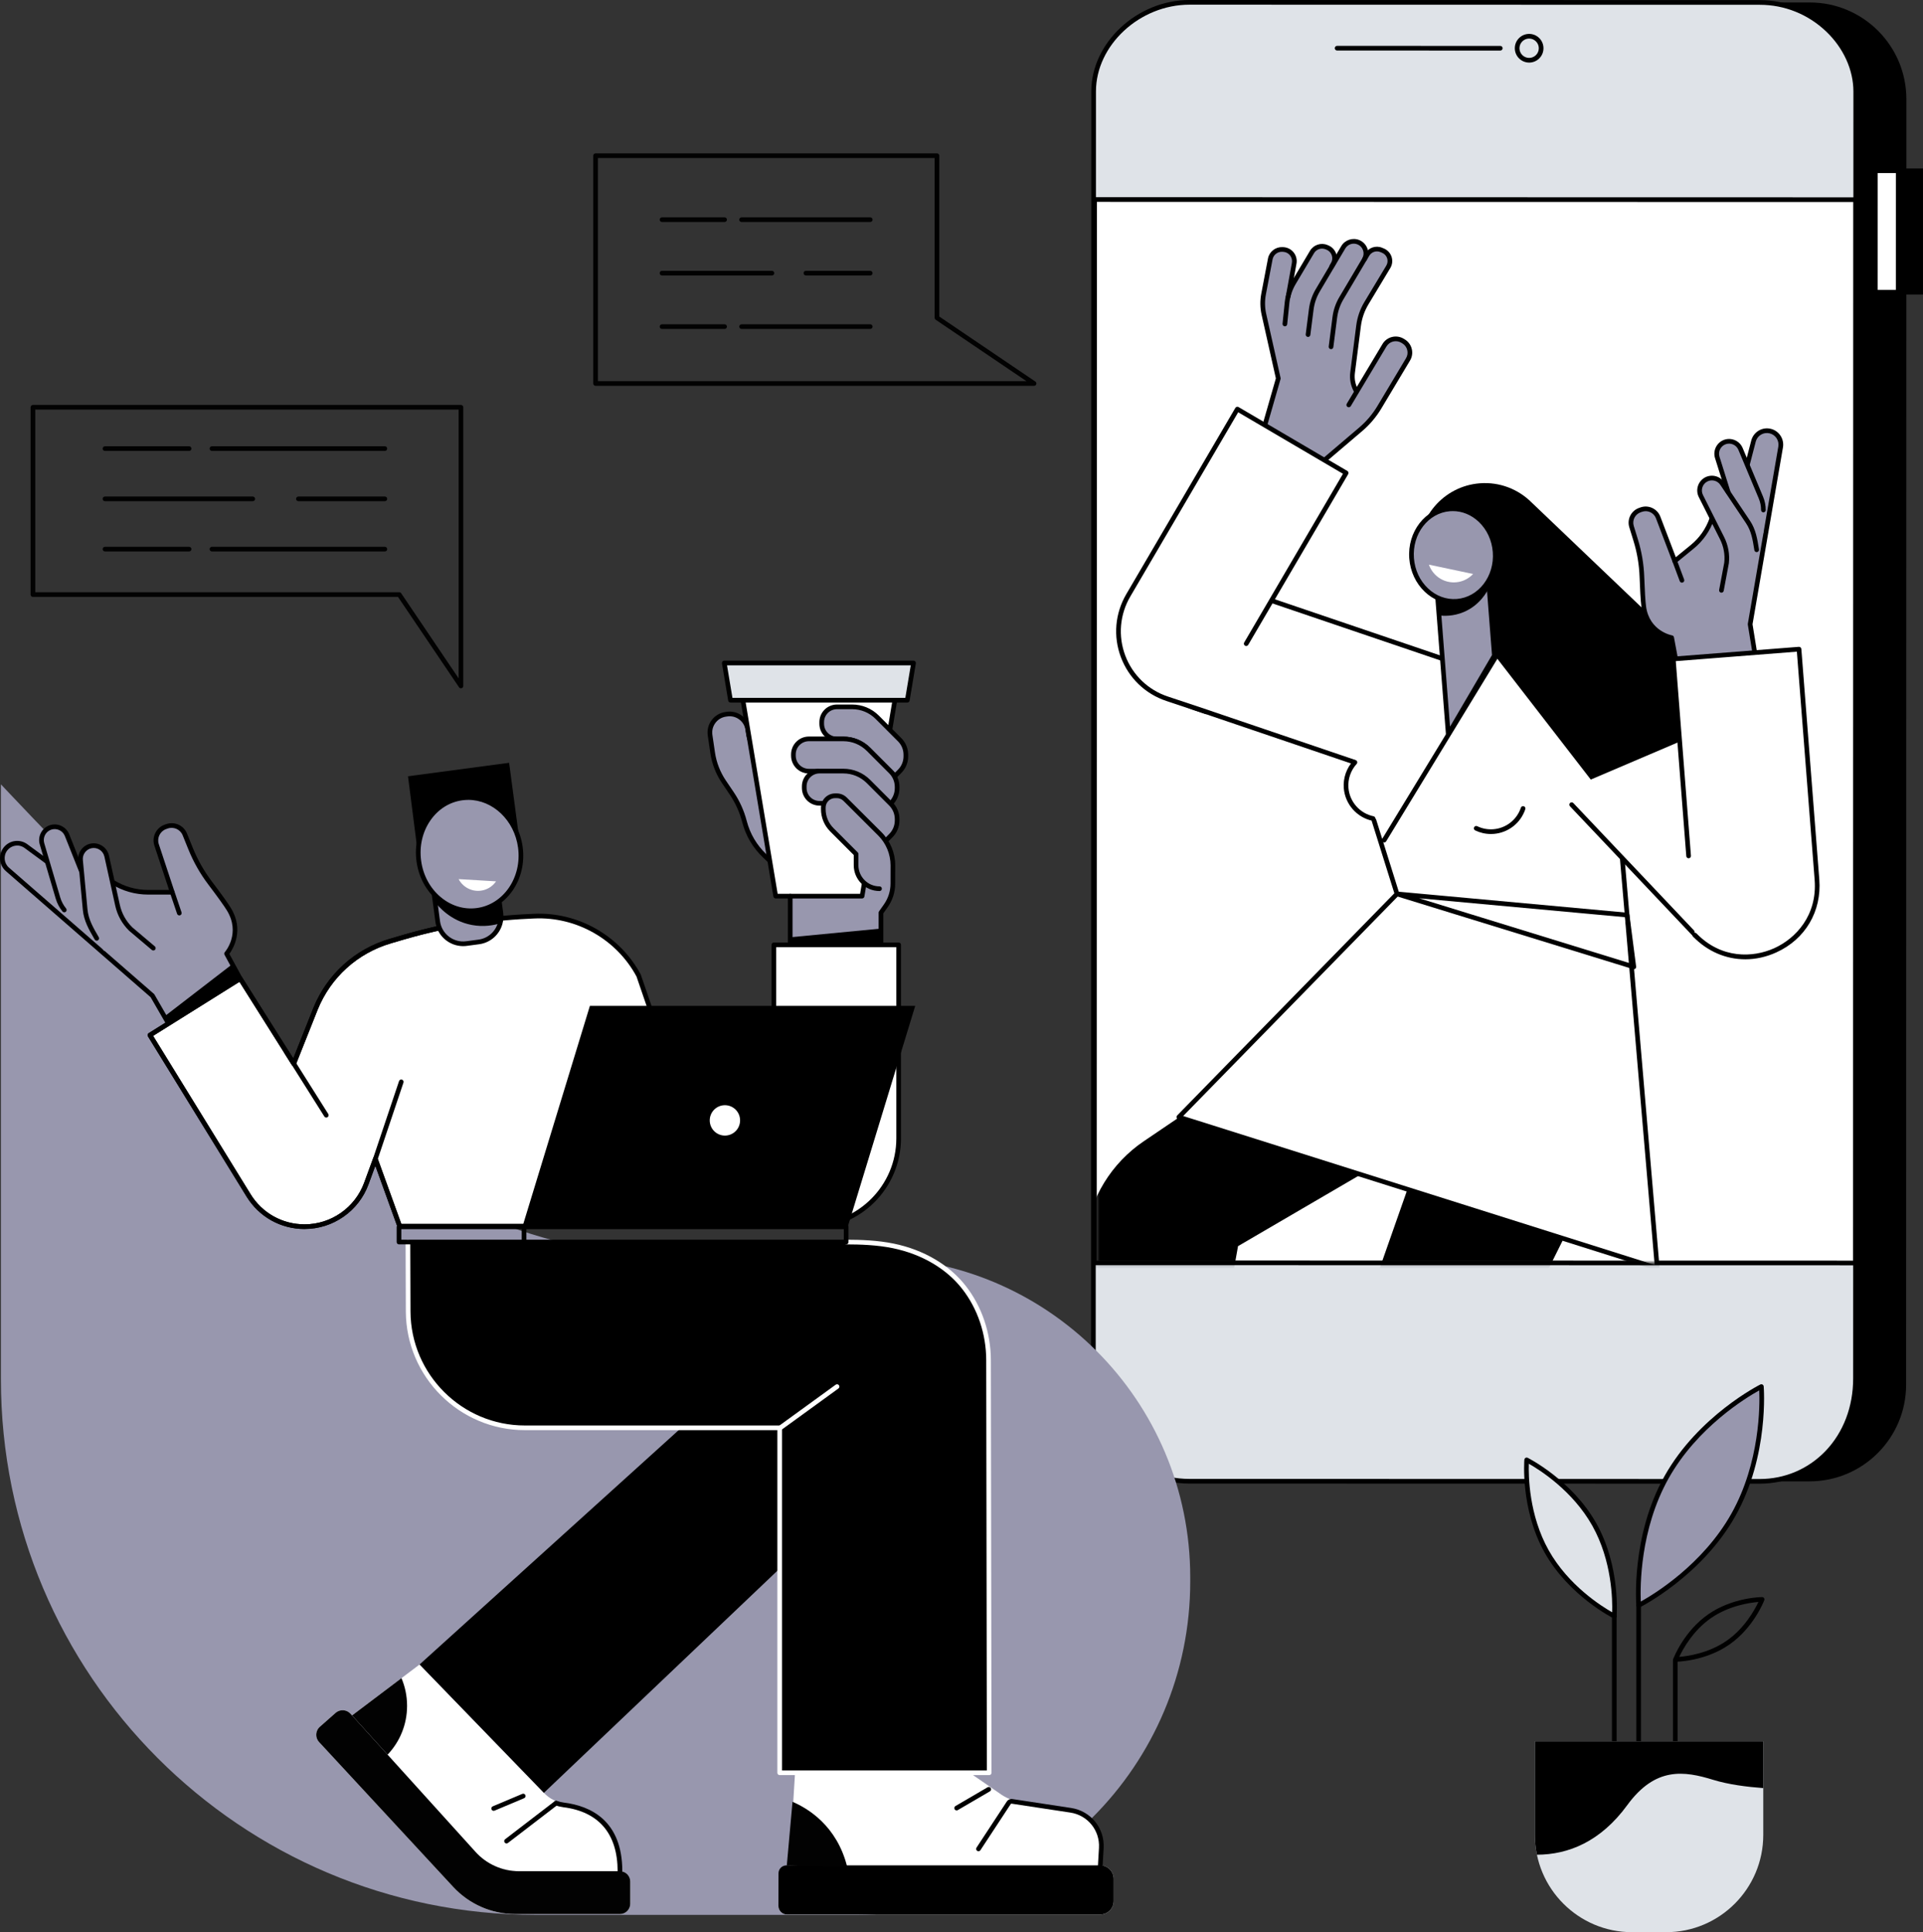 <svg width="445" height="447" viewBox="0 0 445 447" fill="none" xmlns="http://www.w3.org/2000/svg">
<rect x="0" y="0" width="445" height="447" fill="#333333" stroke="none"/>
<g clip-path="url(#clip0_14_1072)">
<path d="M287.172 0.542L418.781 0.569C431.139 0.569 441.155 10.589 441.153 22.941L441.094 320.34C441.092 332.695 431.071 342.708 418.715 342.705L287.107 342.678C274.748 342.676 264.732 332.659 264.734 320.306L264.793 22.907C264.793 10.552 274.816 0.54 287.172 0.542Z" fill="black"/>
<path d="M444.997 38.967H433.98V68.132H444.997V38.967Z" fill="black"/>
<path d="M439.268 39.502H433.98V67.602H439.268V39.502Z" fill="white"/>
<path d="M439.262 68.144H433.975C433.677 68.144 433.436 67.9 433.436 67.602L433.44 39.502C433.44 39.358 433.497 39.221 433.599 39.119C433.702 39.016 433.838 38.96 433.982 38.96H439.27C439.414 38.96 439.55 39.019 439.653 39.119C439.755 39.219 439.811 39.358 439.811 39.502L439.806 67.602C439.806 67.9 439.565 68.142 439.267 68.142L439.262 68.144ZM434.516 67.062H438.723L438.728 40.044H434.521L434.516 67.062Z" fill="black"/>
<path d="M275.421 0.54L407.029 0.567C419.387 0.569 429.403 10.586 429.401 22.939L429.342 320.338C429.342 332.693 419.319 342.705 406.963 342.703L275.355 342.676C262.996 342.673 252.98 332.656 252.982 320.304L253.041 22.905C253.043 10.55 263.064 0.538 275.421 0.54Z" fill="#DFE3E8"/>
<path d="M429.427 46.176H253.27V292.165H429.427V46.176Z" fill="white"/>
<path d="M429.402 292.722L253.245 292.688C253.101 292.688 252.964 292.631 252.862 292.529C252.759 292.426 252.703 292.289 252.703 292.145L252.752 46.156C252.752 46.012 252.808 45.875 252.911 45.773C253.013 45.67 253.15 45.614 253.294 45.614L429.451 45.648C429.749 45.648 429.99 45.89 429.99 46.188L429.941 292.177C429.941 292.475 429.7 292.717 429.402 292.717V292.722ZM253.784 291.608L428.86 291.642L428.909 46.735L253.833 46.701L253.784 291.608Z" fill="black"/>
<path d="M407.186 343.245H407.182L275.203 343.218C262.244 343.215 252.474 332.763 252.477 318.909L252.535 21.139C252.538 9.878 263.159 0 275.266 0H275.271L407.25 0.027C413.233 0.027 418.937 2.318 423.31 6.478C427.546 10.506 429.976 15.862 429.973 21.173L429.915 318.943C429.915 325.694 427.553 331.887 423.263 336.383C419.045 340.807 413.335 343.242 407.184 343.242L407.186 343.245ZM275.266 1.082C263.735 1.082 253.618 10.454 253.616 21.139L253.557 318.909C253.555 332.148 262.861 342.133 275.203 342.136L407.182 342.163H407.186C413.04 342.163 418.471 339.845 422.483 335.638C426.579 331.344 428.834 325.416 428.836 318.943L428.895 21.173C428.895 16.158 426.589 11.087 422.566 7.262C418.393 3.295 412.955 1.109 407.247 1.109L275.268 1.082H275.264H275.266Z" fill="black"/>
<path d="M347.179 11.698L309.418 11.69C309.12 11.69 308.879 11.449 308.879 11.151C308.879 10.853 309.12 10.611 309.418 10.611L347.179 10.618C347.477 10.618 347.719 10.86 347.719 11.158C347.719 11.456 347.477 11.698 347.179 11.698Z" fill="black"/>
<path d="M353.859 14.477C352.029 14.477 350.541 12.987 350.541 11.16C350.541 9.331 352.029 7.843 353.859 7.843C354.745 7.843 355.58 8.188 356.204 8.815C356.831 9.443 357.175 10.276 357.175 11.163C357.175 12.05 356.829 12.882 356.202 13.508C355.575 14.133 354.743 14.48 353.857 14.48L353.859 14.477ZM353.857 8.923C352.622 8.923 351.619 9.927 351.619 11.158C351.619 12.391 352.622 13.395 353.857 13.395C354.455 13.395 355.016 13.163 355.438 12.741C355.86 12.318 356.092 11.756 356.092 11.16C356.092 10.564 355.86 10 355.438 9.58C355.016 9.157 354.452 8.925 353.855 8.925L353.857 8.923Z" fill="black"/>
<mask id="mask0_14_1072" style="mask-type:luminance" maskUnits="userSpaceOnUse" x="253" y="46" width="177" height="247">
<path d="M429.427 46.175H253.27V292.165H429.427V46.175Z" fill="white"/>
</mask>
<g mask="url(#mask0_14_1072)">
<path d="M374.425 261.263L338.976 237.359L309.816 320.321C306.83 328.821 307.63 338.193 312.017 346.061L346.714 408.279L338.898 423.534L377.55 398.998L341.777 326.813L374.427 261.263H374.425Z" fill="black"/>
<path d="M356.477 247.443L337.43 214.738L264.67 264.028C257.215 269.077 252.287 277.089 251.135 286.024L240.533 416.567L270.643 376.989L286.493 288.288L356.477 247.44V247.443Z" fill="black"/>
<path d="M270.386 152.253L276.888 133.062L337.485 153.633L323.629 180.07L275.985 163.607C271.308 162.019 268.802 156.936 270.388 152.253H270.386Z" fill="white"/>
<path d="M328.108 181.846C328.049 181.846 327.991 181.836 327.934 181.816C327.651 181.721 327.5 181.413 327.595 181.13L336.796 153.973L277.224 133.748L270.897 152.427C269.409 156.819 271.768 161.606 276.155 163.094L313.551 175.788C313.834 175.883 313.985 176.191 313.89 176.474C313.795 176.758 313.487 176.909 313.204 176.814L275.809 164.12C270.858 162.437 268.194 157.036 269.875 152.08L276.377 132.888C276.473 132.607 276.78 132.454 277.063 132.549L337.66 153.121C337.943 153.216 338.095 153.524 337.999 153.807L328.625 181.477C328.549 181.702 328.339 181.843 328.113 181.843L328.108 181.846Z" fill="black"/>
<path d="M320.036 57.988L319.626 57.817C318.433 57.318 317.054 57.775 316.395 58.889L315.749 59.978C316.535 58.523 315.903 56.688 314.358 56.043C313.065 55.504 311.569 55.999 310.854 57.206L304.964 67.14C304.159 68.498 303.642 70.005 303.442 71.571L303.137 73.831L303.1 73.811L303.403 71.434C303.607 69.83 304.144 68.283 304.979 66.896L308.453 61.166C309.31 59.754 308.709 57.912 307.187 57.277L306.967 57.187C305.73 56.671 304.3 57.143 303.615 58.298L299.379 65.425C298.688 66.591 298.21 67.868 297.961 69.199C297.988 68.64 298.054 68.081 298.164 67.526L299.477 60.951C299.801 59.331 298.608 57.804 296.961 57.729L296.724 57.717C295.385 57.653 294.204 58.586 293.952 59.905L292.401 68.054C292.108 69.605 292.135 71.197 292.479 72.739L295.895 87.964L291.949 100.971L303.739 108.799L314.861 99.341C316.583 97.876 318.055 96.139 319.216 94.2L325.826 83.154C326.687 81.713 326.221 79.844 324.782 78.982L324.545 78.84C323.105 77.978 321.239 78.445 320.378 79.886L313.955 90.616L313.282 89.375C312.987 88.833 312.833 88.23 312.821 87.617L314.378 75.394C314.614 73.53 315.239 71.737 316.208 70.128L321.261 61.732C322.078 60.374 321.5 58.603 320.036 57.993V57.988ZM315.173 60.948L310.405 68.987C310.051 69.583 309.756 70.211 309.517 70.858C309.783 70.076 310.132 69.322 310.559 68.611L315.171 60.948H315.173Z" fill="#9897AE"/>
<path d="M313.901 91.102C313.711 91.102 313.523 91 313.425 90.819L313.291 90.57C312.554 89.212 312.269 87.68 312.464 86.146L313.845 75.316C314.094 73.364 314.733 71.522 315.748 69.839L320.802 61.444C321.109 60.931 321.18 60.311 320.994 59.742C320.809 59.172 320.384 58.713 319.833 58.484L319.423 58.313C318.486 57.922 317.383 58.286 316.863 59.163L310.876 69.26C310.105 70.56 309.617 71.981 309.424 73.484L308.55 80.303C308.514 80.599 308.245 80.807 307.945 80.772C307.65 80.733 307.44 80.465 307.477 80.167L308.35 73.347C308.563 71.698 309.099 70.137 309.946 68.711L315.934 58.613C316.727 57.277 318.405 56.72 319.838 57.318L320.248 57.489C321.089 57.841 321.736 58.54 322.022 59.409C322.307 60.279 322.2 61.224 321.729 62.008L316.676 70.404C315.741 71.957 315.151 73.657 314.919 75.46L313.538 86.288C313.372 87.597 313.616 88.902 314.243 90.059L314.377 90.308C314.519 90.57 314.423 90.9 314.16 91.041C314.077 91.085 313.989 91.107 313.904 91.107L313.901 91.102Z" fill="black"/>
<path d="M302.691 77.949C302.669 77.949 302.645 77.949 302.623 77.944C302.328 77.905 302.118 77.636 302.155 77.338L302.901 71.498C303.111 69.849 303.648 68.291 304.497 66.862L310.387 56.928C311.236 55.499 313.032 54.903 314.562 55.543C315.435 55.907 316.119 56.627 316.433 57.521C316.748 58.415 316.672 59.404 316.224 60.237C316.082 60.499 315.755 60.596 315.492 60.457C315.228 60.316 315.13 59.986 315.272 59.724C315.577 59.16 315.628 58.491 315.413 57.883C315.196 57.267 314.745 56.791 314.145 56.542C313.105 56.109 311.888 56.51 311.314 57.482L305.424 67.416C304.653 68.718 304.163 70.137 303.972 71.64L303.226 77.48C303.192 77.754 302.957 77.951 302.691 77.951V77.949Z" fill="black"/>
<path d="M303.739 109.334C303.634 109.334 303.531 109.305 303.441 109.244L291.651 101.415C291.456 101.286 291.366 101.041 291.432 100.814L295.248 87.536L291.954 72.849C291.59 71.227 291.563 69.578 291.871 67.944L293.423 59.795C293.723 58.222 295.162 57.106 296.751 57.167L296.987 57.179C297.929 57.223 298.803 57.675 299.383 58.42C299.964 59.165 300.191 60.123 300.008 61.048L298.612 68.725C298.559 69.021 298.278 69.219 297.985 69.16C297.693 69.106 297.497 68.826 297.551 68.532L298.947 60.846C299.071 60.22 298.92 59.58 298.534 59.087C298.146 58.591 297.566 58.291 296.939 58.261L296.702 58.249C295.648 58.203 294.686 58.953 294.486 59.998L292.935 68.144C292.654 69.629 292.678 71.132 293.01 72.609L296.336 87.431C296.355 87.519 296.353 87.612 296.329 87.7L292.583 100.729L303.705 108.113L314.516 98.919C316.197 97.49 317.625 95.804 318.757 93.911L325.367 82.866C325.708 82.292 325.808 81.62 325.647 80.973C325.486 80.326 325.081 79.778 324.508 79.436L324.269 79.292C323.088 78.584 321.551 78.97 320.843 80.152L312.581 93.958C312.43 94.214 312.098 94.297 311.84 94.143C311.583 93.99 311.5 93.657 311.654 93.401L319.916 79.595C320.929 77.9 323.129 77.348 324.825 78.362L325.062 78.506C325.882 78.997 326.46 79.778 326.692 80.707C326.924 81.635 326.782 82.597 326.289 83.418L319.679 94.463C318.486 96.459 316.983 98.232 315.212 99.74L304.09 109.197C303.99 109.283 303.866 109.327 303.741 109.327L303.739 109.334Z" fill="black"/>
<path d="M297.331 75.494C297.311 75.494 297.294 75.494 297.275 75.492C296.977 75.46 296.762 75.196 296.792 74.898L297.316 69.793C297.529 68.132 298.065 66.574 298.912 65.142L303.15 58.012C303.968 56.637 305.698 56.066 307.174 56.681L307.393 56.772C308.265 57.136 308.931 57.858 309.223 58.757C309.516 59.656 309.402 60.633 308.914 61.439L308.65 61.877C308.494 62.133 308.162 62.214 307.908 62.06C307.652 61.904 307.572 61.571 307.725 61.317L307.989 60.88C308.316 60.343 308.391 59.691 308.196 59.092C308.001 58.494 307.557 58.012 306.979 57.771L306.759 57.68C305.773 57.272 304.624 57.651 304.08 58.567L299.844 65.697C299.073 66.999 298.585 68.418 298.392 69.918L297.87 75.011C297.841 75.289 297.607 75.497 297.333 75.497L297.331 75.494Z" fill="black"/>
<path d="M279.149 164.677L270.068 161.65C260.164 158.35 255.811 146.758 261.091 137.744L286.338 94.642L311.516 109.42L279.152 164.677H279.149Z" fill="white"/>
<path d="M279.149 165.216C279.093 165.216 279.035 165.207 278.979 165.19L269.897 162.163C265.022 160.539 261.189 156.846 259.381 152.029C257.573 147.214 258.026 141.907 260.625 137.468L285.872 94.366C286.02 94.109 286.352 94.021 286.611 94.173L311.789 108.951C311.914 109.024 312.001 109.141 312.038 109.28C312.075 109.42 312.053 109.566 311.982 109.691L288.848 149.188C288.697 149.444 288.368 149.532 288.109 149.381C287.853 149.23 287.765 148.9 287.916 148.641L310.776 109.608L286.53 95.377L261.557 138.013C259.124 142.168 258.7 147.136 260.391 151.645C262.084 156.154 265.673 159.611 270.236 161.132L279.318 164.159C279.601 164.254 279.754 164.559 279.659 164.843C279.584 165.07 279.374 165.214 279.147 165.214L279.149 165.216Z" fill="black"/>
<path d="M336.456 152.402L368.239 149.921L371.46 152.361L383.511 293.396L272.799 258.434L323.282 206.8L317.939 189.75L336.456 152.402Z" fill="white"/>
<path d="M383.511 293.935C383.457 293.935 383.401 293.928 383.347 293.911L272.635 258.95C272.457 258.893 272.321 258.747 272.274 258.566C272.228 258.383 272.282 258.19 272.411 258.056L322.667 206.656L317.419 189.914C317.329 189.628 317.487 189.325 317.773 189.235C318.058 189.144 318.361 189.306 318.451 189.589L323.797 206.638C323.856 206.829 323.807 207.037 323.668 207.178L273.799 258.183L382.903 292.636L370.94 152.647L368.073 150.475L336.495 152.94C336.202 152.962 335.938 152.74 335.914 152.444C335.89 152.146 336.114 151.887 336.409 151.863L368.193 149.381C368.329 149.374 368.456 149.408 368.561 149.488L371.782 151.929C371.904 152.021 371.982 152.161 371.994 152.315L384.045 293.349C384.06 293.53 383.987 293.703 383.845 293.818C383.748 293.896 383.628 293.938 383.508 293.938L383.511 293.935Z" fill="black"/>
<path d="M413.533 196.299L392.356 216.404L348.324 169.928L369.584 150.402L413.533 196.299Z" fill="white"/>
<path d="M392.355 216.946C392.211 216.946 392.07 216.89 391.962 216.778L363.305 186.528C363.1 186.311 363.11 185.969 363.324 185.764C363.541 185.559 363.883 185.568 364.088 185.783L392.372 215.639L412.766 196.279L371.564 152.788C370.115 151.259 368.082 150.478 365.981 150.639L342.418 152.478C342.126 152.5 341.862 152.278 341.838 151.982C341.813 151.684 342.038 151.423 342.333 151.401L365.896 149.562C368.321 149.374 370.674 150.277 372.347 152.043L413.922 195.927C414.02 196.033 414.074 196.172 414.071 196.313C414.066 196.458 414.008 196.592 413.903 196.692L392.726 216.797C392.621 216.897 392.487 216.946 392.355 216.946Z" fill="black"/>
<path d="M317.746 189.366C314.406 188.682 311.783 185.854 311.505 182.283C311.329 180.021 312.127 177.908 313.549 176.359L317.746 189.366Z" fill="white"/>
<path d="M317.745 189.909C317.709 189.909 317.672 189.904 317.636 189.897C313.998 189.152 311.253 186.037 310.965 182.327C310.784 180.014 311.58 177.706 313.148 175.996C313.351 175.776 313.693 175.761 313.912 175.964C314.132 176.167 314.146 176.509 313.944 176.728C312.578 178.218 311.885 180.229 312.041 182.244C312.292 185.478 314.683 188.189 317.853 188.839C318.146 188.898 318.333 189.186 318.272 189.477C318.221 189.733 317.994 189.909 317.743 189.909H317.745Z" fill="black"/>
<path d="M345.009 192.943C343.75 192.943 342.506 192.659 341.371 192.112C341.103 191.983 340.991 191.66 341.12 191.389C341.249 191.12 341.574 191.008 341.842 191.138C342.999 191.697 344.29 191.939 345.58 191.839C348.513 191.609 351.012 189.657 351.944 186.863C352.039 186.58 352.344 186.426 352.627 186.521C352.91 186.616 353.064 186.922 352.969 187.205C351.9 190.412 349.033 192.654 345.666 192.918C345.449 192.935 345.229 192.943 345.012 192.943H345.009Z" fill="black"/>
<path d="M378.079 224.228C378.026 224.228 377.972 224.22 377.921 224.203L323.123 207.317C322.858 207.234 322.699 206.968 322.753 206.697C322.806 206.426 323.062 206.238 323.331 206.262L376.576 211.15C376.828 211.174 377.03 211.367 377.064 211.619L378.616 223.617C378.64 223.8 378.57 223.981 378.428 224.101C378.331 224.184 378.206 224.228 378.079 224.228ZM328.406 207.813L377.435 222.921L376.047 212.186L328.404 207.813H328.406Z" fill="black"/>
<path d="M405.088 164.579L354.439 116.254C351.387 113.201 347.073 111.447 342.434 111.809C334.014 112.466 327.719 119.833 328.375 128.265C328.873 134.642 333.289 140.876 339.013 142.725L368.122 180.351L405.086 164.579H405.088Z" fill="black"/>
<path d="M345.812 151.672L335.144 169.863L332.219 132.315L344.231 131.377L345.812 151.672Z" fill="#9897AE"/>
<path d="M335.144 170.402C335.105 170.402 335.064 170.398 335.022 170.388C334.793 170.334 334.625 170.139 334.605 169.904L331.68 132.356C331.667 132.212 331.714 132.07 331.809 131.963C331.902 131.853 332.036 131.787 332.177 131.775L344.189 130.837C344.485 130.812 344.746 131.037 344.77 131.333L346.351 151.626C346.359 151.736 346.334 151.846 346.278 151.941L335.61 170.131C335.513 170.3 335.332 170.398 335.144 170.398V170.402ZM332.8 132.813L335.549 168.104L345.261 151.543L343.736 131.958L332.8 132.81V132.813Z" fill="black"/>
<path d="M344.587 135.937L344.231 131.377L332.219 132.314L333.002 142.378C334.102 142.51 336.284 142.613 338.702 141.601C342.486 140.016 344.155 136.828 344.585 135.937H344.587Z" fill="black"/>
<path d="M337.154 139.107C342.491 138.69 346.444 133.566 345.984 127.662C345.524 121.758 340.825 117.309 335.488 117.726C330.152 118.142 326.199 123.267 326.659 129.171C327.119 135.075 331.818 139.524 337.154 139.107Z" fill="#9897AE"/>
<path d="M336.458 139.679C333.986 139.679 331.614 138.709 329.709 136.907C327.63 134.938 326.356 132.207 326.122 129.217C325.639 123.025 329.823 117.632 335.448 117.192C338.18 116.982 340.842 117.954 342.936 119.935C345.015 121.904 346.288 124.635 346.523 127.625C347.006 133.817 342.821 139.21 337.197 139.65C336.951 139.669 336.702 139.679 336.455 139.679H336.458ZM336.184 118.245C335.967 118.245 335.75 118.252 335.531 118.269C330.499 118.663 326.761 123.536 327.198 129.132C327.41 131.853 328.564 134.335 330.451 136.12C332.32 137.891 334.689 138.758 337.112 138.57C342.143 138.177 345.881 133.304 345.444 127.708C345.232 124.987 344.078 122.505 342.192 120.719C340.491 119.11 338.378 118.243 336.182 118.243L336.184 118.245Z" fill="black"/>
<path d="M340.886 132.788C340.019 133.716 338.86 134.391 337.516 134.635C334.515 135.18 331.636 133.426 330.662 130.629L340.886 132.788Z" fill="white"/>
<path d="M320.313 194.894C320.217 194.894 320.12 194.87 320.032 194.816C319.778 194.66 319.698 194.328 319.851 194.074L345.891 151.347C346.047 151.091 346.379 151.013 346.633 151.167C346.886 151.323 346.967 151.655 346.813 151.909L320.774 194.636C320.671 194.804 320.493 194.894 320.313 194.894Z" fill="black"/>
<path d="M387.966 153.565L386.838 147.529C386.838 147.529 381.219 146.577 380.38 140.382C380.184 138.946 380.043 135.959 379.953 133.436C379.85 130.565 379.367 127.725 378.523 124.979L377.554 121.836C377.066 120.255 377.91 118.572 379.467 118.018L379.799 117.9C381.378 117.339 383.112 118.142 383.71 119.708L387.556 129.801L391.613 126.489C393.692 124.791 395.259 122.546 396.135 120.008L399.878 109.825C400.5 108.132 402.274 107.16 404.033 107.544L404.333 107.61L405.799 101.953C406.285 100.301 407.981 99.324 409.652 99.735C411.292 100.135 412.343 101.74 412.056 103.406L404.997 144.413L406.143 151.487L387.966 153.565Z" fill="#9897AE"/>
<path d="M387.965 154.105C387.709 154.105 387.482 153.922 387.436 153.663L386.374 147.972C385.042 147.613 380.599 146.005 379.845 140.453C379.642 138.958 379.498 135.822 379.415 133.453C379.313 130.636 378.842 127.837 378.007 125.138L377.039 121.994C376.463 120.131 377.451 118.159 379.288 117.507L379.62 117.39C381.46 116.735 383.522 117.688 384.217 119.515L387.797 128.909L391.274 126.071C393.277 124.435 394.782 122.278 395.627 119.833L399.374 109.64C400.063 107.771 402 106.655 403.945 106.977L405.282 101.816C405.855 99.867 407.827 98.726 409.786 99.207C411.694 99.674 412.926 101.559 412.594 103.496L405.55 144.415L406.682 151.399C406.707 151.545 406.668 151.694 406.58 151.811C406.489 151.929 406.358 152.007 406.211 152.022L388.033 154.1C388.014 154.103 387.992 154.105 387.972 154.105H387.965ZM380.818 118.264C380.54 118.264 380.257 118.311 379.979 118.409L379.647 118.526C378.359 118.983 377.666 120.365 378.068 121.674L379.037 124.818C379.898 127.61 380.386 130.502 380.491 133.414C380.611 136.775 380.757 139.159 380.913 140.307C381.692 146.04 386.874 146.985 386.928 146.992C387.15 147.031 387.328 147.202 387.37 147.427L388.404 152.967L405.518 151.008L404.462 144.496C404.452 144.437 404.452 144.376 404.462 144.317L411.521 103.311C411.757 101.931 410.879 100.587 409.52 100.255C408.124 99.913 406.719 100.724 406.314 102.102L404.852 107.742C404.779 108.023 404.496 108.196 404.215 108.135L403.915 108.069C402.424 107.742 400.907 108.577 400.38 110.008L396.637 120.192C395.729 122.818 394.109 125.14 391.95 126.904L387.892 130.216C387.758 130.326 387.58 130.365 387.411 130.319C387.243 130.275 387.106 130.15 387.045 129.989L383.2 119.896C382.817 118.89 381.841 118.26 380.813 118.26L380.818 118.264Z" fill="black"/>
<path d="M399.197 133.372L399.541 130.258C399.761 128.277 399.4 126.276 398.504 124.498L393.602 114.755C392.897 113.352 393.446 111.645 394.837 110.92C396.159 110.228 397.792 110.668 398.587 111.931L405.104 122.258C405.631 123.094 405.985 124.024 406.146 124.999L406.676 129.337L399.197 133.372Z" fill="#9897AE"/>
<path d="M399.827 125.099L400.681 122.085C401.225 120.167 401.199 118.135 400.611 116.232L397.385 105.812C396.921 104.315 397.746 102.72 399.234 102.234C400.652 101.772 402.189 102.475 402.767 103.853L407.489 115.118C407.87 116.03 408.065 117.007 408.062 117.993L408.05 123.311L399.825 125.101L399.827 125.099Z" fill="#9897AE"/>
<path d="M408.065 118.531C407.768 118.531 407.526 118.286 407.526 117.988C407.529 117.07 407.35 116.174 406.994 115.324L402.273 104.058C401.809 102.949 400.548 102.37 399.406 102.746C398.203 103.137 397.529 104.442 397.903 105.651L400.414 113.641C400.504 113.926 400.345 114.229 400.06 114.32C399.774 114.41 399.472 114.249 399.381 113.965L396.871 105.973C396.322 104.2 397.307 102.292 399.069 101.718C400.741 101.173 402.585 102.016 403.266 103.64L407.987 114.906C408.4 115.89 408.607 116.928 408.605 117.991C408.605 118.289 408.363 118.531 408.065 118.531Z" fill="black"/>
<path d="M398.357 137.114C398.325 137.114 398.291 137.112 398.257 137.104C397.964 137.051 397.772 136.767 397.825 136.474L399.009 130.158C399.211 128.316 398.872 126.43 398.02 124.74L393.118 114.996C392.286 113.34 392.943 111.296 394.585 110.438C396.147 109.625 398.103 110.153 399.043 111.64L404.962 120.47C406.311 122.483 406.653 124.654 407.017 126.955L407.039 127.102C407.085 127.397 406.885 127.673 406.59 127.72C406.294 127.771 406.019 127.566 405.972 127.27L405.948 127.124C405.604 124.945 405.279 122.886 404.064 121.073L398.135 112.229C397.486 111.198 396.149 110.836 395.083 111.396C393.963 111.982 393.511 113.379 394.08 114.51L398.982 124.251C399.926 126.13 400.304 128.225 400.072 130.314L398.884 136.67C398.835 136.929 398.608 137.112 398.355 137.112L398.357 137.114Z" fill="black"/>
<path d="M389.215 134.794C388.995 134.794 388.79 134.659 388.71 134.442L387.048 129.989C386.943 129.708 387.085 129.398 387.365 129.293C387.646 129.188 387.956 129.33 388.061 129.611L389.723 134.063C389.827 134.344 389.686 134.655 389.405 134.76C389.342 134.784 389.278 134.794 389.217 134.794H389.215Z" fill="black"/>
<path d="M392.188 216.311L387.213 152.449L416.31 150.177L420.465 203.512C421.666 218.923 402.951 227.394 392.188 216.311Z" fill="white"/>
<path d="M403.863 221.927C399.427 221.927 395.145 220.132 391.8 216.69C391.593 216.475 391.598 216.133 391.81 215.926C392.025 215.718 392.366 215.723 392.574 215.935C398.332 221.864 405.654 221.59 410.59 219.355C415.524 217.122 420.568 211.797 419.926 203.556L415.812 150.761L387.791 152.95L391.3 197.977C391.324 198.275 391.1 198.534 390.805 198.558C390.512 198.58 390.248 198.361 390.224 198.063L386.674 152.495C386.649 152.197 386.874 151.939 387.169 151.914L416.268 149.643C416.417 149.633 416.554 149.677 416.661 149.772C416.771 149.865 416.837 149.999 416.849 150.141L421.004 203.475C421.578 210.838 417.759 217.303 411.037 220.344C408.685 221.409 406.252 221.929 403.863 221.929V221.927Z" fill="black"/>
</g>
<path d="M0.213 181.455V319.097C0.213 387.525 55.637 442.994 124.006 442.994H198.386C240.937 442.994 275.431 408.47 275.431 365.883V364.874C275.431 324.029 242.347 290.916 201.536 290.916H158.397C128.578 290.916 99.857 279.668 77.958 259.414C44.023 228.031 0.213 181.455 0.213 181.455Z" fill="#9897AE"/>
<path d="M183.995 409.833L182.651 431.912C181.555 431.912 180.975 432.33 180.975 433.426L180.133 440.92C180.133 442.017 181.021 442.909 182.119 442.909H254.601C256.324 442.909 257.722 441.511 257.722 439.784V434.675C257.722 432.95 256.324 431.55 254.601 431.55V426.626C254.601 422.53 251.588 419.059 247.535 418.487L236.209 416.89C234.41 416.636 232.705 415.932 231.248 414.845L223.965 409.833H183.998H183.995Z" fill="white"/>
<path d="M181.987 431.548C180.977 431.548 180.16 432.366 180.155 433.375L180.133 440.918C180.133 442.015 181.021 442.906 182.119 442.906H254.601C256.324 442.906 257.722 441.509 257.722 439.782V434.672C257.722 432.948 256.324 431.548 254.601 431.548H181.99H181.987Z" fill="black"/>
<path d="M254.618 432.088C254.618 432.088 254.596 432.088 254.586 432.088C254.289 432.071 254.062 431.814 254.079 431.516L254.311 427.498C254.545 423.451 251.7 419.941 247.696 419.332L234.09 417.266C234.015 417.259 233.939 417.29 233.895 417.354L226.88 428.033C226.717 428.282 226.383 428.353 226.131 428.187C225.882 428.023 225.814 427.686 225.978 427.437L232.995 416.758C233.268 416.343 233.766 416.123 234.254 416.196L247.862 418.263C252.42 418.954 255.658 422.95 255.392 427.559L255.16 431.577C255.143 431.865 254.906 432.088 254.621 432.088H254.618Z" fill="black"/>
<path d="M221.374 418.827C221.189 418.827 221.008 418.731 220.908 418.558C220.757 418.299 220.845 417.969 221.103 417.818L228.535 413.48C228.794 413.331 229.124 413.416 229.275 413.675C229.424 413.934 229.338 414.264 229.08 414.415L221.647 418.753C221.562 418.802 221.469 418.827 221.377 418.827H221.374Z" fill="black"/>
<path d="M196.054 431.912C193.695 422.371 186.907 418.331 183.393 416.838L182.071 431.584C181.668 431.584 196.054 431.912 196.054 431.912Z" fill="#020202"/>
<path d="M143.465 432.899H120.102C116.269 432.899 112.616 431.277 110.042 428.434L81.468 396.856L81.063 396.411C80.182 395.495 78.749 395.397 77.751 396.184L74.116 399.396C72.984 400.29 72.854 401.958 73.835 403.016L104.867 436.521C108.578 440.527 113.79 442.806 119.248 442.806H143.465C144.78 442.806 145.847 441.739 145.847 440.422V435.28C145.847 433.964 144.78 432.896 143.465 432.896V432.899Z" fill="white"/>
<path d="M97.099 385.068L81.471 396.856L110.045 428.434C112.617 431.277 116.272 432.899 120.105 432.899H143.468C143.468 420.407 134.98 417.725 130.58 417.173C128.775 416.946 127.108 416.094 125.864 414.765L97.099 385.07V385.068Z" fill="white"/>
<path d="M143.465 433.439C143.167 433.439 142.925 433.197 142.925 432.899C142.925 424.245 138.58 419.125 130.36 418.092C129.725 418.011 129.1 417.86 128.5 417.638C128.22 417.532 128.078 417.222 128.183 416.944C128.286 416.663 128.598 416.521 128.878 416.624C129.398 416.817 129.942 416.951 130.496 417.02C136.66 417.791 144.009 421.174 144.009 432.899C144.009 433.197 143.767 433.439 143.47 433.439H143.465Z" fill="black"/>
<path d="M143.465 432.899H120.102C116.269 432.899 112.616 431.277 110.042 428.434L81.468 396.856L81.063 396.411C80.182 395.495 78.749 395.397 77.751 396.184L74.116 399.396C72.984 400.29 72.854 401.958 73.835 403.016L104.867 436.521C108.578 440.527 113.79 442.806 119.248 442.806H143.465C144.78 442.806 145.847 441.739 145.847 440.422V435.28C145.847 433.964 144.78 432.896 143.465 432.896V432.899Z" fill="#020202"/>
<path d="M89.689 405.937C92.482 402.994 94.2 399.017 94.2 394.635C94.2 392.364 93.739 390.199 92.904 388.231L81.471 396.855L89.689 405.937Z" fill="#020202"/>
<path d="M117.218 426.47C117.057 426.47 116.896 426.397 116.789 426.257C116.608 426.02 116.652 425.681 116.889 425.5L128.315 416.734C128.552 416.553 128.891 416.597 129.072 416.834C129.252 417.071 129.208 417.41 128.972 417.591L117.545 426.358C117.448 426.433 117.33 426.47 117.216 426.47H117.218Z" fill="black"/>
<path d="M114.239 418.925C114.029 418.925 113.826 418.8 113.741 418.593C113.626 418.317 113.756 417.999 114.029 417.884L120.873 415.004C121.149 414.89 121.466 415.019 121.581 415.293C121.695 415.569 121.566 415.886 121.293 416.001L114.449 418.881C114.38 418.91 114.31 418.922 114.239 418.922V418.925Z" fill="black"/>
<path d="M163.382 325.135L97.098 385.067L125.863 414.765L198.567 345.624L183.39 329.757L163.382 325.135Z" fill="black"/>
<path d="M94.381 287.7L94.452 303.43C94.52 318.298 106.581 330.314 121.436 330.314H180.42V410.122H228.91L228.759 314.664C228.734 299.766 216.661 287.7 201.775 287.7H94.379H94.381Z" fill="black"/>
<path d="M180.423 330.959C180.255 330.959 180.091 330.88 179.986 330.736C179.811 330.494 179.864 330.157 180.106 329.981L193.384 320.345C193.626 320.169 193.962 320.223 194.138 320.465C194.314 320.707 194.26 321.044 194.019 321.22L180.74 330.856C180.645 330.927 180.533 330.959 180.423 330.959Z" fill="white"/>
<path d="M228.913 410.661H180.423C180.125 410.661 179.884 410.419 179.884 410.121V330.853H121.439C106.33 330.853 93.984 318.552 93.915 303.433L93.859 287.338C93.859 287.04 94.099 286.796 94.399 286.796C94.696 286.796 94.938 287.038 94.938 287.336L94.994 303.43C95.06 317.956 106.923 329.774 121.439 329.774H180.423C180.72 329.774 180.962 330.016 180.962 330.314V409.582H228.371C228.27 346.305 228.22 314.665 228.22 314.664C228.21 308.611 226.231 302.751 222.649 298.166C218.994 293.486 213.311 290.15 206.648 288.77C202.961 288.005 199.096 287.89 195.8 287.878C195.502 287.878 195.26 287.634 195.26 287.336C195.26 287.038 195.502 286.796 195.8 286.796C199.147 286.808 203.081 286.925 206.863 287.709C213.775 289.141 219.682 292.619 223.496 297.499C227.224 302.275 229.284 308.369 229.293 314.664C229.293 314.708 229.445 410.121 229.445 410.121C229.445 410.266 229.388 410.402 229.286 410.505C229.186 410.608 229.047 410.664 228.903 410.664L228.913 410.661Z" fill="white"/>
<path d="M182.896 201.033V219.672H203.863V211.143L204.988 209.548C206.047 208.046 206.613 206.253 206.613 204.416V201.033H182.896Z" fill="#9897AE"/>
<path d="M164.321 170.087L164.921 174.169C165.273 176.562 166.158 178.844 167.513 180.847L169.323 183.526C170.668 185.517 171.668 187.715 172.273 190.041C172.842 192.232 174.096 195.292 177.026 198.07L185.408 206.011L181.821 181.609L176.238 175.817C174.586 174.105 173.513 171.917 173.169 169.562L173.056 168.8C172.715 166.474 170.553 164.867 168.23 165.209L167.91 165.255C165.587 165.597 163.98 167.759 164.321 170.087Z" fill="#9897AE"/>
<path d="M178.131 199.66C177.997 199.66 177.865 199.611 177.76 199.511L176.653 198.463C174.23 196.167 172.58 193.38 171.748 190.178C171.16 187.918 170.194 185.784 168.874 183.829L167.063 181.15C165.673 179.091 164.745 176.704 164.384 174.247L163.784 170.165C163.599 168.898 163.916 167.632 164.68 166.604C165.443 165.576 166.561 164.906 167.827 164.721L168.147 164.674C170.762 164.288 173.2 166.106 173.586 168.722L173.698 169.484C173.761 169.921 173.854 170.358 173.971 170.786C174.049 171.074 173.881 171.372 173.593 171.45C173.305 171.528 173.007 171.36 172.929 171.072C172.8 170.603 172.7 170.119 172.629 169.64L172.517 168.878C172.373 167.896 171.856 167.029 171.058 166.438C170.262 165.844 169.284 165.6 168.303 165.744L167.983 165.791C167.002 165.935 166.136 166.453 165.546 167.251C164.955 168.048 164.709 169.027 164.853 170.009L165.453 174.091C165.79 176.389 166.656 178.622 167.959 180.547L169.769 183.226C171.158 185.28 172.175 187.53 172.795 189.909C173.576 192.914 175.123 195.527 177.397 197.682L178.505 198.729C178.722 198.935 178.731 199.277 178.526 199.494C178.419 199.606 178.278 199.662 178.134 199.662L178.131 199.66Z" fill="black"/>
<path d="M203.863 214.821L182.896 216.832V219.672H203.863V214.821Z" fill="black"/>
<path d="M199.499 207.313H179.501L170.588 154.012H208.413L199.499 207.313Z" fill="white"/>
<path d="M199.5 207.853H179.502C179.238 207.853 179.011 207.662 178.97 207.401L170.057 154.1C170.03 153.944 170.074 153.783 170.176 153.661C170.279 153.538 170.43 153.47 170.588 153.47H208.413C208.572 153.47 208.723 153.541 208.825 153.661C208.928 153.783 208.972 153.941 208.945 154.1L206.473 168.885C206.425 169.181 206.146 169.381 205.851 169.33C205.556 169.281 205.358 169.003 205.407 168.707L207.774 154.552H171.223L179.956 206.771H199.039L199.468 204.206C199.517 203.91 199.795 203.71 200.09 203.761C200.386 203.81 200.583 204.089 200.534 204.384L200.029 207.401C199.985 207.662 199.761 207.853 199.497 207.853H199.5Z" fill="black"/>
<path d="M209.96 161.99L211.4 153.377H167.6L169.042 161.99H209.96Z" fill="#DFE3E8"/>
<path d="M209.96 162.532H169.042C168.778 162.532 168.551 162.342 168.51 162.08L167.07 153.468C167.043 153.311 167.087 153.15 167.19 153.028C167.292 152.906 167.444 152.837 167.602 152.837H211.402C211.561 152.837 211.712 152.908 211.815 153.028C211.917 153.15 211.961 153.309 211.934 153.468L210.495 162.08C210.451 162.342 210.226 162.532 209.963 162.532H209.96ZM169.498 161.45H209.502L210.761 153.919H168.237L169.496 161.45H169.498Z" fill="black"/>
<path d="M193.678 163.526H197.177C199.36 163.526 201.456 164.396 203.003 165.942L208.178 171.123C209.103 172.049 209.623 173.304 209.623 174.613V174.96C209.623 176.27 209.103 177.525 208.178 178.451L207.127 179.504L201.029 173.399C199.477 171.848 197.377 170.976 195.183 170.976H193.68C191.733 170.976 190.154 169.396 190.154 167.447V167.054C190.154 165.104 191.733 163.524 193.68 163.524L193.678 163.526Z" fill="#9897AE"/>
<path d="M207.128 180.046C206.984 180.046 206.847 179.989 206.744 179.887L200.647 173.783C199.188 172.322 197.246 171.518 195.181 171.518H193.678C191.436 171.518 189.613 169.694 189.613 167.449V167.056C189.613 164.811 191.438 162.986 193.678 162.986H197.177C199.522 162.986 201.728 163.9 203.385 165.561L208.56 170.742C209.594 171.777 210.163 173.153 210.163 174.616V174.963C210.163 176.426 209.594 177.801 208.56 178.837L207.508 179.889C207.406 179.992 207.269 180.048 207.125 180.048L207.128 180.046ZM193.678 164.068C192.031 164.068 190.692 165.409 190.692 167.056V167.449C190.692 169.095 192.031 170.436 193.678 170.436H195.181C197.533 170.436 199.747 171.355 201.411 173.018L207.128 178.739L207.799 178.067C208.628 177.237 209.084 176.133 209.084 174.958V174.611C209.084 173.436 208.628 172.332 207.799 171.501L202.623 166.32C201.169 164.865 199.237 164.064 197.18 164.064H193.681L193.678 164.068Z" fill="black"/>
<path d="M206.623 200.18V205.6H203.534C200.535 205.6 198.105 203.168 198.105 200.168V197.581L192.5 191.973C191.234 190.705 190.521 188.986 190.521 187.19V186.826C190.521 185.322 191.741 184.103 193.245 184.103H193.647C194.367 184.103 195.057 184.389 195.567 184.897L203.602 192.906C205.535 194.833 206.623 197.452 206.623 200.183V200.18Z" fill="#9897AE"/>
<path d="M187.183 170.93H195.157C197.341 170.93 199.437 171.799 200.984 173.346L206.137 178.502C207.077 179.442 207.606 180.72 207.606 182.051V182.33C207.606 183.661 207.077 184.938 206.137 185.879L205.11 186.907L196.609 178.399H187.188C185.212 178.399 183.611 176.797 183.611 174.819V174.511C183.611 172.532 185.214 170.93 187.188 170.93H187.183Z" fill="#9897AE"/>
<path d="M206.135 186.421C205.996 186.421 205.859 186.367 205.752 186.262C205.542 186.052 205.542 185.708 205.752 185.498C206.596 184.65 207.062 183.526 207.062 182.332V182.054C207.062 180.857 206.596 179.733 205.752 178.888L200.599 173.732C199.144 172.276 197.212 171.475 195.155 171.475H187.181C185.507 171.475 184.143 172.838 184.143 174.516V174.823C184.143 176.499 185.505 177.864 187.181 177.864H189.253C189.55 177.864 189.792 178.106 189.792 178.404C189.792 178.702 189.55 178.944 189.253 178.944H187.181C184.91 178.944 183.062 177.095 183.062 174.823V174.516C183.062 172.244 184.91 170.395 187.181 170.395H195.155C197.5 170.395 199.703 171.308 201.362 172.967L206.516 178.123C207.565 179.174 208.143 180.571 208.143 182.054V182.332C208.143 183.817 207.565 185.212 206.516 186.262C206.411 186.367 206.272 186.421 206.133 186.421H206.135Z" fill="black"/>
<path d="M189.635 178.045H195.156C197.34 178.045 199.436 178.915 200.983 180.461L206.144 185.627C207.078 186.563 207.603 187.833 207.603 189.154V189.457C207.603 190.781 207.078 192.049 206.144 192.984L204.816 194.313L196.24 185.495H189.635C187.688 185.495 186.111 183.917 186.111 181.968V181.57C186.111 179.623 187.69 178.043 189.635 178.043V178.045Z" fill="#9897AE"/>
<path d="M205.107 194.909C204.968 194.909 204.832 194.856 204.724 194.751C204.514 194.541 204.514 194.196 204.724 193.986L205.761 192.948C206.601 192.108 207.064 190.991 207.064 189.802V189.499C207.064 188.312 206.603 187.193 205.761 186.353L200.601 181.187C199.146 179.731 197.214 178.93 195.157 178.93H189.635C187.991 178.93 186.651 180.268 186.651 181.915V182.313C186.651 183.959 187.991 185.298 189.635 185.298H190.572C190.87 185.298 191.112 185.539 191.112 185.837C191.112 186.135 190.87 186.377 190.572 186.377H189.635C187.395 186.377 185.57 184.553 185.57 182.31V181.912C185.57 179.67 187.393 177.845 189.635 177.845H195.157C197.502 177.845 199.705 178.759 201.364 180.417L206.525 185.583C207.569 186.629 208.143 188.016 208.143 189.494V189.797C208.143 191.275 207.567 192.662 206.525 193.708L205.488 194.746C205.383 194.851 205.244 194.904 205.105 194.904L205.107 194.909Z" fill="black"/>
<path d="M203.864 220.215H182.865C182.568 220.215 182.326 219.973 182.326 219.675V207.313C182.326 207.015 182.568 206.773 182.865 206.773C183.163 206.773 183.405 207.015 183.405 207.313V219.132H203.322V211.143C203.322 211.03 203.356 210.923 203.42 210.83L204.545 209.235C205.545 207.818 206.072 206.15 206.072 204.416L206.082 200.18C206.082 197.613 205.04 195.1 203.22 193.287L195.185 185.278C194.773 184.867 194.226 184.64 193.645 184.64H193.243C192.04 184.64 191.061 185.62 191.061 186.824V187.188C191.061 188.849 191.708 190.412 192.882 191.587L198.486 197.195C198.589 197.295 198.645 197.435 198.645 197.579V200.166C198.645 202.862 200.838 205.058 203.532 205.058C203.83 205.058 204.071 205.3 204.071 205.598C204.071 205.896 203.83 206.138 203.532 206.138C200.241 206.138 197.564 203.458 197.564 200.163V197.801L192.118 192.349C190.739 190.969 189.98 189.135 189.98 187.185V186.821C189.98 185.021 191.444 183.556 193.243 183.556H193.645C194.514 183.556 195.331 183.893 195.949 184.508L203.984 192.518C206.004 194.533 207.163 197.325 207.163 200.178L207.153 204.413C207.153 206.372 206.558 208.253 205.428 209.855L204.403 211.311V219.67C204.403 219.968 204.162 220.21 203.864 220.21V220.215Z" fill="black"/>
<path d="M55.58 226.402L52.437 220.635C52.437 220.635 56.453 216.04 52.966 210.339C52.159 209.018 50.256 206.443 48.626 204.291C46.771 201.844 45.251 199.159 44.099 196.314L42.779 193.05C42.116 191.411 40.279 190.586 38.614 191.182L38.258 191.309C36.572 191.912 35.674 193.754 36.238 195.454L39.869 206.424H34.266C31.395 206.424 28.581 205.622 26.139 204.113L16.154 198.204C14.495 197.222 12.367 197.616 11.167 199.128L10.962 199.386L5.923 195.688C4.406 194.648 2.339 194.985 1.231 196.455C0.143 197.899 0.355 199.938 1.719 201.128L35.276 230.347L39.105 236.986L55.582 226.407L55.58 226.402Z" fill="#9897AE"/>
<path d="M39.1 236.981L55.58 226.402L53.755 223.055L38.049 235.154L39.1 236.981Z" fill="black"/>
<path d="M39.1 237.523C39.056 237.523 39.014 237.518 38.973 237.508C38.829 237.474 38.707 237.381 38.634 237.254L34.852 230.694L1.363 201.531C-0.208 200.163 -0.455 197.789 0.799 196.126C2.083 194.421 4.469 194.03 6.228 195.236L10.864 198.639C12.243 197.049 14.6 196.653 16.428 197.733L26.412 203.642C28.779 205.107 31.492 205.879 34.264 205.879H39.12L35.723 195.62C35.074 193.656 36.128 191.489 38.075 190.796L38.431 190.669C40.374 189.975 42.504 190.93 43.28 192.845L44.6 196.108C45.737 198.915 47.235 201.558 49.055 203.964C51.283 206.905 52.752 208.957 53.425 210.056C56.558 215.178 53.92 219.521 53.079 220.684L56.053 226.141C56.19 226.39 56.109 226.702 55.87 226.854L39.393 237.433C39.305 237.489 39.202 237.518 39.1 237.518V237.523ZM3.981 195.618C3.1 195.618 2.232 196.018 1.658 196.778C0.743 197.989 0.924 199.719 2.068 200.715L35.625 229.931C35.669 229.971 35.708 230.017 35.738 230.068L39.283 236.216L54.86 226.214L51.959 220.889C51.851 220.691 51.878 220.444 52.027 220.273C52.178 220.097 55.731 215.896 52.5 210.615C51.856 209.56 50.365 207.484 48.191 204.611C46.312 202.13 44.768 199.404 43.594 196.509L42.274 193.246C41.718 191.871 40.188 191.184 38.79 191.682L38.434 191.809C37.036 192.31 36.277 193.864 36.743 195.276L40.374 206.245C40.427 206.409 40.4 206.592 40.298 206.731C40.196 206.873 40.035 206.956 39.861 206.956H34.259C31.285 206.956 28.376 206.128 25.846 204.562L15.871 198.659C14.451 197.818 12.607 198.16 11.582 199.452L11.377 199.711C11.196 199.939 10.869 199.982 10.635 199.812L5.596 196.113C5.101 195.774 4.538 195.61 3.976 195.61L3.981 195.618Z" fill="black"/>
<path d="M41.497 211.778C41.273 211.778 41.063 211.636 40.984 211.412L39.355 206.597C39.26 206.314 39.411 206.009 39.694 205.911C39.977 205.816 40.282 205.967 40.379 206.25L42.009 211.065C42.105 211.348 41.953 211.654 41.67 211.751C41.612 211.771 41.553 211.781 41.497 211.781V211.778Z" fill="black"/>
<path d="M26.51 210.83L23.765 208.908C22.02 207.686 20.666 205.984 19.87 204.008L15.505 193.187C14.878 191.631 13.117 190.867 11.553 191.472C10.064 192.049 9.266 193.673 9.718 195.205L13.412 207.74C13.71 208.754 14.21 209.697 14.878 210.513L18.482 214.912L26.512 210.83H26.51Z" fill="#9897AE"/>
<path d="M14.878 211.055C14.722 211.055 14.566 210.986 14.461 210.857C13.741 209.98 13.214 208.983 12.894 207.894L9.2 195.358C8.673 193.57 9.622 191.641 11.359 190.969C13.187 190.261 15.273 191.164 16.008 192.984L19.326 201.311C19.436 201.59 19.302 201.902 19.023 202.015C18.745 202.127 18.433 201.99 18.321 201.712L15.002 193.387C14.49 192.115 13.028 191.482 11.747 191.978C10.53 192.449 9.866 193.8 10.235 195.053L13.929 207.589C14.209 208.536 14.668 209.406 15.295 210.171C15.483 210.4 15.451 210.742 15.219 210.933C15.119 211.016 14.997 211.055 14.878 211.055Z" fill="black"/>
<path d="M32.624 217.264L30.236 214.914C28.715 213.422 27.664 211.519 27.203 209.438L24.685 198.043C24.324 196.404 22.713 195.361 21.071 195.698C19.507 196.021 18.453 197.489 18.643 199.076L20.217 212.049C20.344 213.097 20.681 214.111 21.205 215.027L24.033 219.963L32.627 217.264H32.624Z" fill="#9897AE"/>
<path d="M35.483 219.89C35.361 219.89 35.237 219.849 35.134 219.763L29.886 215.327C28.258 213.73 27.158 211.741 26.675 209.555L24.157 198.161C23.859 196.817 22.524 195.952 21.18 196.228C19.901 196.492 19.023 197.714 19.179 199.011L20.241 210.369C20.458 212.704 21.582 214.634 22.773 216.676L22.851 216.81C23.003 217.069 22.915 217.399 22.656 217.55C22.398 217.699 22.068 217.614 21.917 217.355L21.839 217.22C20.587 215.071 19.404 213.041 19.165 210.469L18.105 199.125C17.884 197.288 19.138 195.544 20.96 195.168C22.883 194.775 24.786 196.011 25.211 197.926L27.729 209.321C28.168 211.304 29.163 213.104 30.613 214.529L35.83 218.937C36.056 219.13 36.086 219.472 35.893 219.7C35.786 219.827 35.634 219.89 35.481 219.89H35.483Z" fill="black"/>
<path d="M167.647 283.652H154.215V258.188H158.924L167.647 283.652Z" fill="white"/>
<path d="M167.647 284.192H154.215C153.917 284.192 153.676 283.95 153.676 283.652V258.19C153.676 257.892 153.917 257.65 154.215 257.65H158.924C159.156 257.65 159.361 257.797 159.434 258.017L168.157 283.479C168.213 283.645 168.186 283.826 168.086 283.967C167.984 284.109 167.82 284.194 167.647 284.194V284.192ZM154.754 283.11H166.891L158.539 258.73H154.754V283.11Z" fill="black"/>
<path d="M154.214 258.188V283.65H92.478L86.861 268.119L84.775 273.803C83.672 276.805 81.695 279.297 79.194 281.043C76.693 282.79 73.675 283.784 70.481 283.784C65.194 283.784 60.289 281.043 57.517 276.539L34.691 239.472L55.578 226.397L67.973 246.058L73.011 233.373C76.1 225.776 82.486 220.012 90.35 217.708L93.256 216.854C102.687 214.091 112.415 212.464 122.228 212.01L123.568 211.946C133.613 211.475 143.029 216.824 147.782 225.691L158.921 258.188H154.212H154.214Z" fill="white"/>
<path d="M70.481 284.326C64.967 284.326 59.948 281.522 57.059 276.825L34.233 239.758C34.077 239.504 34.155 239.174 34.406 239.015L55.292 225.94C55.544 225.781 55.876 225.857 56.037 226.109L67.866 244.87L72.514 233.173C75.683 225.378 82.13 219.553 90.201 217.188L93.107 216.333C102.572 213.561 112.364 211.924 122.207 211.468L123.546 211.402C133.736 210.93 143.439 216.431 148.263 225.432C148.278 225.459 148.288 225.483 148.297 225.513L159.436 258.009C159.492 258.175 159.465 258.356 159.365 258.498C159.263 258.639 159.099 258.725 158.926 258.725H154.756V283.647C154.756 283.945 154.514 284.187 154.217 284.187H92.48C92.253 284.187 92.051 284.045 91.973 283.83L86.859 269.695L85.285 273.986C84.167 277.032 82.169 279.627 79.507 281.483C76.847 283.339 73.729 284.321 70.486 284.321L70.481 284.326ZM35.436 239.648L57.981 276.258C60.672 280.633 65.348 283.246 70.484 283.246C73.504 283.246 76.41 282.333 78.887 280.601C81.366 278.869 83.228 276.456 84.27 273.618L86.356 267.934C86.434 267.721 86.636 267.579 86.863 267.579C87.09 267.579 87.293 267.724 87.371 267.936L92.858 283.11H153.678V258.188C153.678 257.89 153.919 257.648 154.217 257.648H158.17L147.292 225.908C142.656 217.296 133.365 212.024 123.6 212.486L122.26 212.552C112.5 213.004 102.796 214.626 93.412 217.376L90.506 218.231C82.752 220.503 76.559 226.096 73.517 233.581L68.478 246.26C68.402 246.448 68.229 246.58 68.027 246.6C67.819 246.619 67.629 246.522 67.519 246.351L55.41 227.147L35.433 239.651L35.436 239.648Z" fill="black"/>
<path d="M207.958 218.585V263.341C207.958 274.577 198.857 283.688 187.628 283.688H154.215V283.652H167.647L158.924 258.19H171.368C175.631 258.19 179.081 254.734 179.081 250.474V218.588H207.956L207.958 218.585Z" fill="white"/>
<path d="M187.628 284.228H154.215C153.917 284.228 153.676 283.986 153.676 283.688C153.676 283.39 153.917 283.11 154.215 283.11H166.893L158.414 258.363C158.358 258.197 158.385 258.016 158.485 257.875C158.587 257.733 158.751 257.648 158.924 257.648H171.368C175.323 257.648 178.542 254.428 178.542 250.471V218.585C178.542 218.287 178.783 218.045 179.081 218.045H207.956C208.253 218.045 208.495 218.287 208.495 218.585V263.341C208.495 274.858 199.133 284.228 187.623 284.228H187.628ZM168.047 283.146H187.628C198.54 283.146 207.419 274.262 207.419 263.341V219.127H179.623V250.474C179.623 255.027 175.921 258.73 171.371 258.73H159.683L168.047 283.149V283.146Z" fill="black"/>
<path d="M167.647 283.652H154.215V258.188H158.924L167.647 283.652Z" fill="white"/>
<path d="M167.647 284.192H154.215C153.917 284.192 153.676 283.95 153.676 283.652V258.19C153.676 257.892 153.917 257.65 154.215 257.65H158.924C159.156 257.65 159.361 257.797 159.434 258.017L168.157 283.479C168.213 283.645 168.186 283.826 168.086 283.967C167.984 284.109 167.82 284.194 167.647 284.194V284.192ZM154.754 283.11H166.891L158.539 258.73H154.754V283.11Z" fill="black"/>
<path d="M70.481 284.326C64.969 284.326 59.95 281.522 57.059 276.825L34.233 239.756C34.077 239.502 34.155 239.172 34.406 239.013L55.292 225.94C55.544 225.781 55.876 225.857 56.037 226.109L67.866 244.868L72.516 233.17C75.688 225.373 82.135 219.548 90.201 217.186L93.107 216.336C96.213 215.427 99.393 214.628 102.552 213.966C102.843 213.905 103.131 214.093 103.192 214.384C103.253 214.677 103.065 214.963 102.775 215.024C99.642 215.681 96.492 216.47 93.412 217.371L90.506 218.221C82.754 220.491 76.564 226.087 73.519 233.573L68.476 246.253C68.4 246.441 68.227 246.573 68.024 246.592C67.819 246.612 67.626 246.514 67.517 246.343L55.41 227.142L35.433 239.643L57.979 276.253C60.672 280.628 65.348 283.239 70.481 283.239C76.611 283.239 82.152 279.37 84.265 273.61L86.351 267.929C86.429 267.716 86.632 267.575 86.859 267.575C87.085 267.575 87.288 267.719 87.366 267.931L92.853 283.097C92.956 283.378 92.81 283.689 92.529 283.791C92.251 283.894 91.939 283.747 91.836 283.466L86.854 269.692L85.277 273.982C83.008 280.164 77.059 284.319 70.479 284.319L70.481 284.326Z" fill="black"/>
<path d="M75.506 258.54C75.325 258.54 75.152 258.449 75.049 258.288L65.821 243.654C65.663 243.4 65.738 243.068 65.99 242.909C66.243 242.75 66.575 242.826 66.734 243.078L75.962 257.712C76.12 257.966 76.045 258.298 75.793 258.457C75.703 258.513 75.606 258.54 75.506 258.54Z" fill="black"/>
<path d="M86.859 268.661C86.803 268.661 86.745 268.652 86.686 268.635C86.403 268.539 86.252 268.232 86.347 267.951L92.342 250.107C92.437 249.824 92.745 249.672 93.025 249.768C93.308 249.863 93.459 250.171 93.364 250.452L87.369 268.295C87.293 268.522 87.084 268.664 86.857 268.664L86.859 268.661Z" fill="black"/>
<path d="M115.739 213.607C115.129 215.83 113.233 217.586 110.808 217.911L107.955 218.29C104.71 218.722 101.721 216.441 101.289 213.19L100.696 208.712L100.443 206.809L99.957 203.165L114.568 201.218L115.534 208.485L115.902 211.238C116.01 212.054 115.951 212.855 115.741 213.607H115.739Z" fill="#9897AE"/>
<path d="M107.168 218.881C103.974 218.881 101.187 216.512 100.756 213.261L99.421 203.236C99.401 203.094 99.441 202.95 99.528 202.835C99.616 202.721 99.743 202.647 99.887 202.628L114.498 200.681C114.79 200.639 115.066 200.85 115.105 201.145L116.44 211.165C116.557 212.044 116.496 212.914 116.262 213.749C115.574 216.255 113.461 218.099 110.882 218.444L108.029 218.822C107.741 218.861 107.453 218.879 107.17 218.879L107.168 218.881ZM100.563 203.629L101.824 213.119C102.217 216.067 104.935 218.148 107.883 217.753L110.735 217.374C112.885 217.086 114.644 215.552 115.217 213.463C115.217 213.463 115.217 213.463 115.217 213.461C115.413 212.767 115.461 212.044 115.364 211.309L114.1 201.827L100.56 203.629H100.563Z" fill="black"/>
<path d="M115.739 213.607C114.351 214.03 111.991 214.516 109.183 213.986C104.251 213.06 101.438 209.67 100.696 208.715L100.443 206.812L99.957 203.168L114.568 201.221L115.534 208.488L115.902 211.24C116.01 212.056 115.951 212.857 115.741 213.61L115.739 213.607Z" fill="black"/>
<path d="M96.959 199.494L108.248 195.053L120.441 196.196L117.813 176.47L94.416 179.591L96.959 199.494Z" fill="black"/>
<path d="M110.393 210.614C116.883 209.748 121.37 203.225 120.414 196.044C119.459 188.864 113.422 183.744 106.932 184.61C100.441 185.476 95.954 191.999 96.91 199.18C97.866 206.361 103.903 211.48 110.393 210.614Z" fill="#9897AE"/>
<path d="M108.954 211.248C106.182 211.248 103.488 210.236 101.233 208.324C98.584 206.077 96.861 202.855 96.38 199.247C95.9 195.642 96.719 192.078 98.689 189.215C100.67 186.335 103.573 184.508 106.865 184.069C113.643 183.167 119.96 188.502 120.956 195.969C121.949 203.434 117.247 210.244 110.471 211.147C109.964 211.216 109.459 211.248 108.954 211.248ZM108.366 185.05C107.917 185.05 107.463 185.08 107.009 185.141C104.022 185.539 101.385 187.205 99.579 189.828C97.761 192.469 97.007 195.764 97.451 199.103C97.895 202.442 99.486 205.424 101.931 207.496C104.359 209.555 107.341 210.471 110.327 210.073C116.513 209.247 120.8 202.984 119.885 196.108C119.036 189.74 114.017 185.048 108.366 185.048V185.05Z" fill="black"/>
<path d="M114.791 203.893C114.193 204.762 113.324 205.456 112.248 205.823C109.85 206.638 107.271 205.551 106.129 203.377L114.791 203.893Z" fill="white"/>
<path d="M195.808 287.878H92.328C92.031 287.878 91.789 287.636 91.789 287.338V283.821C91.789 283.523 92.031 283.281 92.328 283.281H195.808C196.106 283.281 196.347 283.523 196.347 283.821V287.338C196.347 287.636 196.106 287.878 195.808 287.878ZM92.868 286.796H195.266V284.358H92.868V286.796Z" fill="black"/>
<path d="M121.27 287.878C120.972 287.878 120.73 287.636 120.73 287.338V283.821C120.73 283.523 120.972 283.281 121.27 283.281C121.567 283.281 121.809 283.523 121.809 283.821V287.338C121.809 287.636 121.567 287.878 121.27 287.878Z" fill="black"/>
<path d="M136.508 232.701H211.793L196.143 283.923H120.857L136.508 232.701Z" fill="black"/>
<path d="M167.765 262.712C169.704 262.705 171.27 261.125 171.262 259.184C171.255 257.243 169.677 255.675 167.738 255.683C165.799 255.69 164.233 257.27 164.24 259.211C164.247 261.152 165.825 262.72 167.765 262.712Z" fill="white"/>
<path d="M106.668 159.235C106.492 159.235 106.324 159.149 106.221 158.998L92.103 138.094H7.621C7.324 138.094 7.082 137.852 7.082 137.554V94.219C7.082 93.921 7.324 93.68 7.621 93.68H106.668C106.965 93.68 107.207 93.921 107.207 94.219V158.697C107.207 158.934 107.051 159.144 106.824 159.215C106.773 159.23 106.719 159.24 106.665 159.24L106.668 159.235ZM8.163 137.012H92.391C92.569 137.012 92.738 137.102 92.838 137.251L106.128 156.931V94.759H8.163V137.012Z" fill="#020202"/>
<path d="M43.762 104.322H24.291C23.994 104.322 23.752 104.08 23.752 103.782C23.752 103.484 23.994 103.243 24.291 103.243H43.762C44.06 103.243 44.301 103.484 44.301 103.782C44.301 104.08 44.06 104.322 43.762 104.322Z" fill="#020202"/>
<path d="M89.061 104.322H49.043C48.745 104.322 48.504 104.08 48.504 103.782C48.504 103.484 48.745 103.243 49.043 103.243H89.061C89.359 103.243 89.601 103.484 89.601 103.782C89.601 104.08 89.359 104.322 89.061 104.322Z" fill="#020202"/>
<path d="M58.49 115.949H24.291C23.994 115.949 23.752 115.707 23.752 115.409C23.752 115.111 23.994 114.869 24.291 114.869H58.492C58.79 114.869 59.032 115.111 59.032 115.409C59.032 115.707 58.79 115.949 58.492 115.949H58.49Z" fill="#020202"/>
<path d="M89.061 115.949H69.051C68.753 115.949 68.512 115.707 68.512 115.409C68.512 115.111 68.753 114.87 69.051 114.87H89.061C89.359 114.87 89.6 115.111 89.6 115.409C89.6 115.707 89.359 115.949 89.061 115.949Z" fill="#020202"/>
<path d="M43.762 127.578H24.291C23.994 127.578 23.752 127.337 23.752 127.039C23.752 126.741 23.994 126.499 24.291 126.499H43.762C44.06 126.499 44.301 126.741 44.301 127.039C44.301 127.337 44.06 127.578 43.762 127.578Z" fill="#020202"/>
<path d="M89.061 127.578H49.043C48.745 127.578 48.504 127.336 48.504 127.038C48.504 126.74 48.745 126.499 49.043 126.499H89.061C89.359 126.499 89.601 126.74 89.601 127.038C89.601 127.336 89.359 127.578 89.061 127.578Z" fill="#020202"/>
<path d="M239.289 89.263H137.822C137.525 89.263 137.283 89.021 137.283 88.723V36.019C137.283 35.721 137.525 35.479 137.822 35.479H216.822C217.12 35.479 217.361 35.721 217.361 36.019V73.23L239.592 88.274C239.79 88.406 239.875 88.653 239.807 88.88C239.736 89.107 239.528 89.263 239.289 89.263ZM138.364 88.181H237.528L216.522 73.965C216.373 73.865 216.285 73.696 216.285 73.518V36.559H138.367V88.181H138.364Z" fill="#020202"/>
<path d="M167.682 76.102H153.195C152.898 76.102 152.656 75.86 152.656 75.562C152.656 75.264 152.898 75.022 153.195 75.022H167.682C167.979 75.022 168.221 75.264 168.221 75.562C168.221 75.86 167.979 76.102 167.682 76.102Z" fill="#020202"/>
<path d="M201.383 76.102H171.608C171.31 76.102 171.068 75.86 171.068 75.562C171.068 75.264 171.31 75.022 171.608 75.022H201.383C201.68 75.022 201.922 75.264 201.922 75.562C201.922 75.86 201.68 76.102 201.383 76.102Z" fill="#020202"/>
<path d="M178.64 63.73H153.194C152.896 63.73 152.654 63.489 152.654 63.191C152.654 62.892 152.896 62.651 153.194 62.651H178.64C178.938 62.651 179.179 62.892 179.179 63.191C179.179 63.489 178.938 63.73 178.64 63.73Z" fill="#020202"/>
<path d="M201.383 63.73H186.496C186.199 63.73 185.957 63.489 185.957 63.191C185.957 62.893 186.199 62.651 186.496 62.651H201.383C201.68 62.651 201.922 62.893 201.922 63.191C201.922 63.489 201.68 63.73 201.383 63.73Z" fill="#020202"/>
<path d="M167.682 51.361H153.195C152.898 51.361 152.656 51.119 152.656 50.821C152.656 50.523 152.898 50.281 153.195 50.281H167.682C167.979 50.281 168.221 50.523 168.221 50.821C168.221 51.119 167.979 51.361 167.682 51.361Z" fill="#020202"/>
<path d="M201.383 51.361H171.608C171.31 51.361 171.068 51.119 171.068 50.821C171.068 50.523 171.31 50.281 171.608 50.281H201.383C201.68 50.281 201.922 50.523 201.922 50.821C201.922 51.119 201.68 51.361 201.383 51.361Z" fill="#020202"/>
<path d="M387.745 384.437C387.567 384.437 387.401 384.349 387.301 384.205C387.201 384.059 387.177 383.871 387.24 383.704C387.338 383.446 389.724 377.332 395.324 373.448C400.923 369.564 407.48 369.479 407.758 369.476H407.763C407.941 369.476 408.107 369.564 408.207 369.708C408.309 369.855 408.331 370.043 408.268 370.209C408.17 370.468 405.784 376.582 400.184 380.466C394.584 384.349 388.028 384.437 387.752 384.437H387.748H387.745ZM406.911 370.605C404.979 370.763 400.113 371.443 395.939 374.337C391.756 377.236 389.416 381.557 388.592 383.311C390.522 383.152 395.392 382.473 399.564 379.579C403.739 376.684 406.084 372.361 406.911 370.607V370.605Z" fill="black"/>
<path d="M387.676 407.007C387.378 407.007 387.137 406.765 387.137 406.467V384.103C387.137 383.805 387.378 383.563 387.676 383.563C387.974 383.563 388.215 383.805 388.215 384.103V406.467C388.215 406.765 387.974 407.007 387.676 407.007Z" fill="black"/>
<path d="M357.906 358.912C363.505 368.89 373.563 373.873 373.563 373.873C373.563 373.873 374.546 362.681 368.946 352.703C363.347 342.724 353.289 337.741 353.289 337.741C353.289 337.741 352.306 348.934 357.906 358.912Z" fill="#DFE3E8"/>
<path d="M373.564 374.415C373.481 374.415 373.4 374.395 373.324 374.359C373.222 374.308 363.05 369.185 357.435 359.178C351.818 349.17 352.741 337.807 352.753 337.695C352.767 337.517 352.87 337.358 353.026 337.27C353.182 337.185 353.37 337.177 353.529 337.258C353.631 337.309 363.804 342.431 369.418 352.439C375.035 362.446 374.113 373.809 374.1 373.922C374.086 374.1 373.983 374.259 373.827 374.347C373.744 374.393 373.654 374.415 373.564 374.415ZM353.785 338.626C353.695 341.386 353.797 350.487 358.377 358.648C362.962 366.818 370.67 371.635 373.068 372.991C373.158 370.231 373.056 361.13 368.476 352.969C363.891 344.798 356.183 339.984 353.785 338.626Z" fill="black"/>
<path d="M373.563 404.711C373.265 404.711 373.023 404.469 373.023 404.171V373.875C373.023 373.577 373.265 373.335 373.563 373.335C373.86 373.335 374.102 373.577 374.102 373.875V404.171C374.102 404.469 373.86 404.711 373.563 404.711Z" fill="black"/>
<path d="M401.132 350.428C393.293 364.4 379.204 371.381 379.204 371.381C379.204 371.381 377.828 355.707 385.67 341.733C393.51 327.761 407.598 320.78 407.598 320.78C407.598 320.78 408.974 336.454 401.132 350.428Z" fill="#9897AE"/>
<path d="M379.204 371.921C379.114 371.921 379.021 371.897 378.938 371.853C378.782 371.765 378.68 371.606 378.665 371.428C378.65 371.269 377.365 355.424 385.197 341.466C393.029 327.509 407.215 320.367 407.357 320.296C407.518 320.218 407.706 320.223 407.862 320.308C408.018 320.396 408.118 320.555 408.135 320.733C408.15 320.892 409.436 336.738 401.603 350.695C393.771 364.652 379.585 371.797 379.443 371.865C379.368 371.902 379.285 371.921 379.204 371.921ZM407.106 321.657C404.131 323.303 392.79 330.147 386.139 341.999C379.483 353.86 379.551 367.109 379.695 370.507C382.669 368.861 394.01 362.016 400.662 350.165C407.318 338.303 407.25 325.055 407.106 321.657Z" fill="black"/>
<path d="M379.205 407.361C378.908 407.361 378.666 407.119 378.666 406.821V371.381C378.666 371.083 378.908 370.841 379.205 370.841C379.503 370.841 379.744 371.083 379.744 371.381V406.821C379.744 407.119 379.503 407.361 379.205 407.361Z" fill="black"/>
<path d="M355.189 402.845H408.035V424.496C408.035 436.917 397.962 447 385.555 447H377.669C365.262 447 355.189 436.917 355.189 424.496V402.845Z" fill="#DFE3E8"/>
<path d="M355.189 424.496C355.189 426.067 355.351 427.598 355.658 429.079C362.939 429.057 370.386 426.062 376.561 417.611C383.069 408.705 389.698 409.672 396.455 411.756C399.978 412.842 404.287 413.392 408.035 413.666V402.845H355.189V424.496Z" fill="black"/>
</g>
<defs>
<clipPath id="clip0_14_1072">
<rect width="445" height="447" fill="white"/>
</clipPath>
</defs>
</svg>
